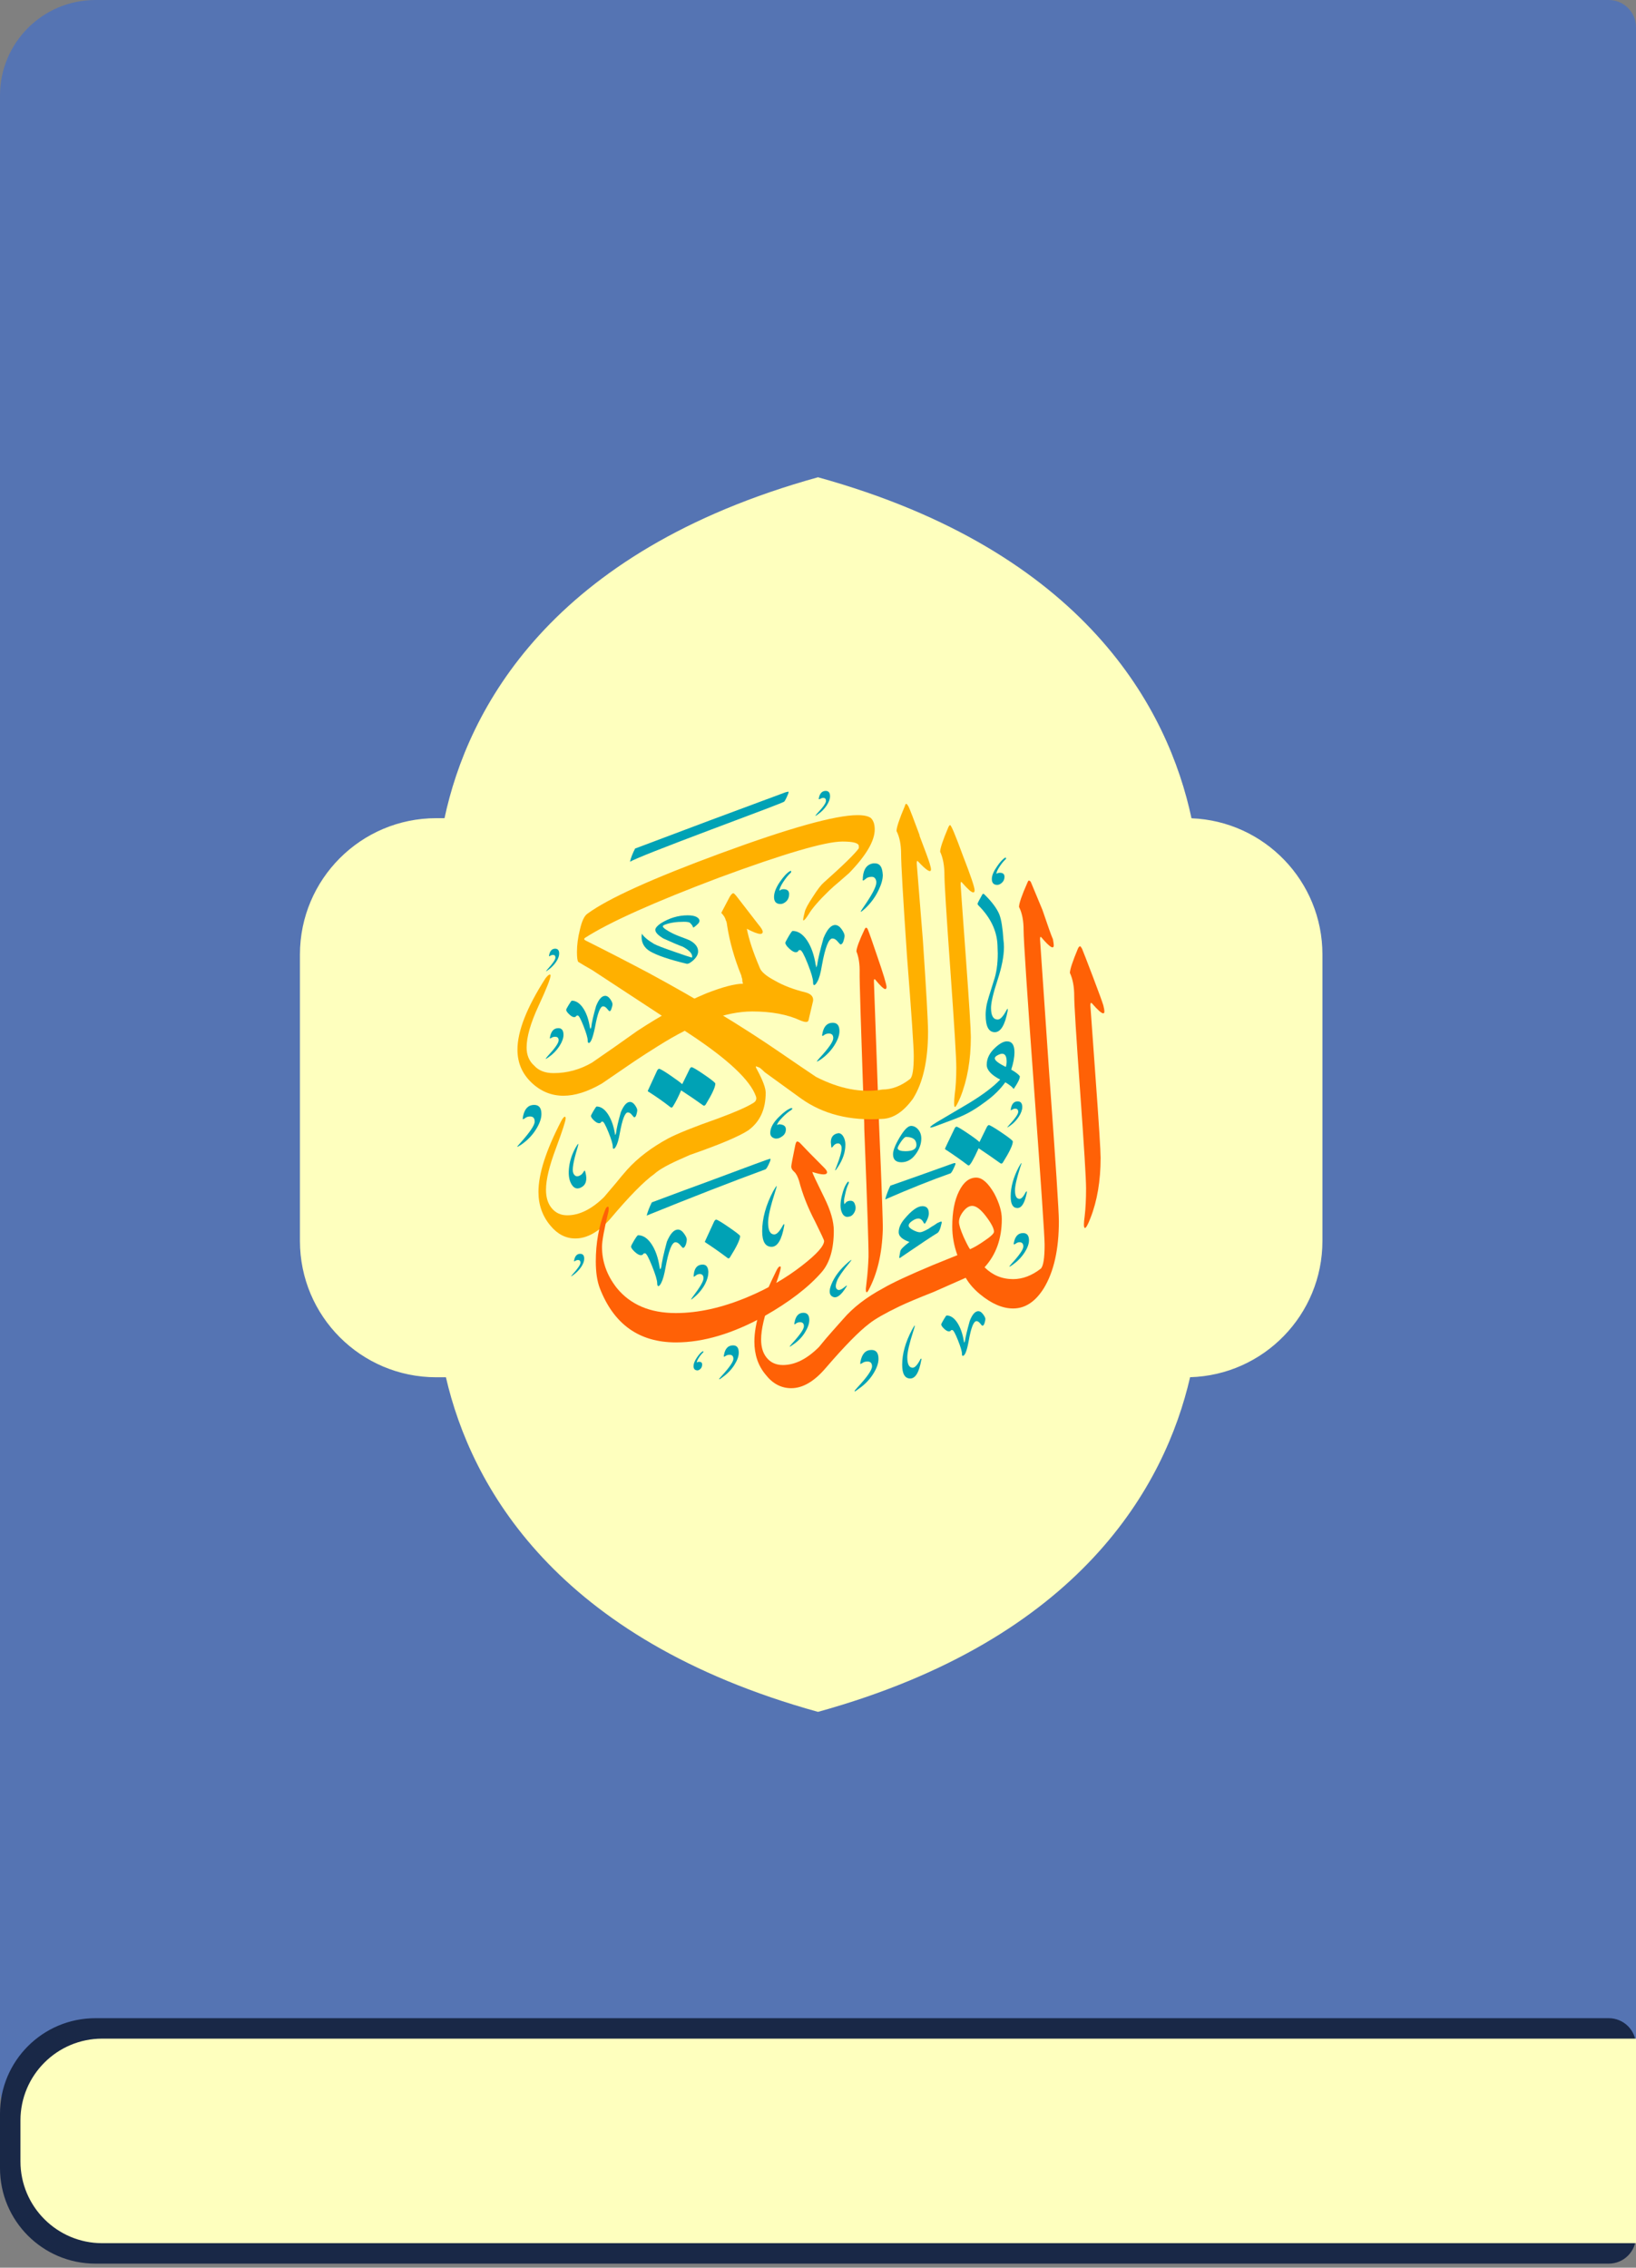 <svg width="254" height="352" viewBox="0 0 254 352" fill="none" xmlns="http://www.w3.org/2000/svg">
<rect x="0" y="0" width="254" height="352" fill="#808080" stroke="none"/>
<path d="M0 14.817C0 6.634 6.634 0 14.817 0H249.767C252.105 0 254 1.895 254 4.233V334.433C254 336.771 252.105 338.667 249.767 338.667H14.817C6.634 338.667 0 332.033 0 323.85V14.817Z" fill="#5574B3"/>
<path fill-rule="evenodd" clip-rule="evenodd" d="M69.014 127C72.597 110.215 85.365 85.61 127 74.083C168.648 85.614 181.411 110.231 184.989 127.016C196.29 127.457 205.317 136.758 205.317 148.167V192.617C205.317 204.099 196.173 213.446 184.77 213.774C180.904 230.524 167.839 254.414 127 265.72C86.168 254.416 73.1 230.533 69.232 213.783H67.733C56.043 213.783 46.567 204.307 46.567 192.617V148.167C46.567 136.477 56.043 127 67.733 127H69.014Z" fill="#FEFFBE"/>
<g clip-path="url(#clip0_10_104)">
<path fill-rule="evenodd" clip-rule="evenodd" d="M136.475 174.431C136.893 184.324 137.089 189.799 137.06 190.858C136.948 194.62 136.196 197.783 134.803 200.346C134.691 200.513 134.607 200.597 134.552 200.597C134.469 200.597 134.427 200.417 134.427 200.054C134.455 199.774 134.497 199.398 134.552 198.925C134.691 197.81 134.79 196.529 134.845 195.08C134.873 193.77 134.664 187.43 134.218 176.061C134.19 175.504 134.176 174.946 134.176 174.389C133.675 159.814 133.437 152.013 133.466 150.981C133.494 149.672 133.327 148.57 132.964 147.679C132.992 147.122 133.41 145.994 134.218 144.293C134.302 144.098 134.385 144.001 134.469 144.001C134.581 144.001 134.678 144.113 134.761 144.335C134.957 144.808 135.417 146.119 136.141 148.264C137.144 151.162 137.645 152.82 137.645 153.238C137.617 153.434 137.548 153.531 137.436 153.531C137.186 153.503 136.671 153.016 135.89 152.068C135.835 152.013 135.793 151.984 135.764 151.984C135.709 151.984 135.681 152.096 135.681 152.319C135.681 152.458 135.945 159.829 136.475 174.431Z" fill="#FF6106"/>
<path fill-rule="evenodd" clip-rule="evenodd" d="M84.769 150.772C84.769 150.744 84.853 150.633 85.02 150.438C85.828 149.547 86.232 148.946 86.232 148.64C86.232 148.361 86.107 148.222 85.856 148.222C85.717 148.222 85.592 148.258 85.48 148.328C85.368 148.396 85.299 148.431 85.271 148.431H85.229L85.271 148.181C85.41 147.567 85.717 147.261 86.191 147.261C86.609 147.261 86.817 147.512 86.817 148.013C86.817 148.403 86.657 148.836 86.338 149.309C86.017 149.782 85.605 150.2 85.104 150.563C84.908 150.702 84.798 150.772 84.769 150.772Z" fill="#00A2B5"/>
<path fill-rule="evenodd" clip-rule="evenodd" d="M88.657 198.131C88.657 198.102 88.74 197.992 88.907 197.797C89.715 196.905 90.12 196.305 90.12 195.999C90.12 195.72 89.994 195.581 89.743 195.581C89.605 195.581 89.479 195.616 89.367 195.686C89.255 195.755 89.187 195.79 89.158 195.79H89.117L89.158 195.539C89.297 194.926 89.605 194.62 90.078 194.62C90.496 194.62 90.705 194.871 90.705 195.372C90.705 195.762 90.544 196.195 90.225 196.668C89.904 197.141 89.493 197.559 88.991 197.922C88.795 198.061 88.685 198.131 88.657 198.131Z" fill="#00A2B5"/>
<path fill-rule="evenodd" clip-rule="evenodd" d="M156.372 175.016C156.372 174.987 156.469 174.862 156.664 174.64C157.612 173.608 158.085 172.926 158.085 172.592C158.085 172.257 157.932 172.09 157.626 172.09C157.458 172.09 157.291 172.145 157.124 172.257L156.957 172.341L156.915 172.299L156.957 172.048C157.096 171.324 157.445 170.961 158.002 170.961C158.475 170.961 158.712 171.254 158.712 171.839C158.712 172.286 158.532 172.787 158.169 173.344C157.806 173.901 157.346 174.376 156.79 174.765C156.539 174.932 156.4 175.016 156.372 175.016Z" fill="#00A2B5"/>
<path fill-rule="evenodd" clip-rule="evenodd" d="M133.633 141.535C133.633 141.451 133.772 141.214 134.051 140.824C135.388 138.901 136.057 137.619 136.057 136.978V136.853C135.973 136.351 135.736 136.101 135.347 136.101C134.929 136.101 134.607 136.213 134.385 136.435L134.051 136.686C134.051 136.657 134.009 136.644 133.925 136.644C133.954 136.56 133.967 136.393 133.967 136.142C134.079 134.86 134.623 134.149 135.597 134.011H135.848C136.517 134.011 136.906 134.47 137.018 135.39L137.06 135.808C137.06 136.477 136.851 137.243 136.433 138.107C135.932 139.194 135.221 140.169 134.302 141.033C133.939 141.367 133.716 141.535 133.633 141.535Z" fill="#00A2B5"/>
<path fill-rule="evenodd" clip-rule="evenodd" d="M95.261 178.318C95.177 178.318 95.135 178.206 95.135 177.984C95.135 177.594 94.913 176.848 94.467 175.748C94.02 174.646 93.714 174.096 93.547 174.096C93.408 174.096 93.325 174.138 93.296 174.222C93.268 174.305 93.171 174.347 93.004 174.347C92.781 174.347 92.516 174.202 92.21 173.909C91.903 173.616 91.75 173.386 91.75 173.219C91.75 173.135 91.882 172.871 92.148 172.424C92.412 171.978 92.572 171.756 92.627 171.756C93.268 171.756 93.846 172.138 94.363 172.906C94.878 173.672 95.248 174.681 95.47 175.935V176.144H95.512C95.54 176.144 95.553 176.131 95.553 176.103C95.553 176.074 95.582 176.019 95.637 175.935C95.721 175.183 95.972 174.083 96.389 172.633C96.836 171.575 97.309 171.045 97.811 171.045C98.09 171.045 98.347 171.212 98.585 171.547C98.82 171.881 98.939 172.145 98.939 172.341C98.939 172.479 98.897 172.697 98.814 172.989C98.73 173.282 98.618 173.428 98.479 173.428C98.424 173.428 98.299 173.302 98.103 173.051C97.908 172.801 97.699 172.675 97.476 172.675C97.03 172.675 96.612 173.762 96.222 175.935C96.055 176.883 95.859 177.552 95.637 177.942C95.498 178.193 95.373 178.318 95.261 178.318Z" fill="#00A2B5"/>
<path fill-rule="evenodd" clip-rule="evenodd" d="M91.415 161.891C91.303 161.891 91.248 161.765 91.248 161.515C91.248 161.125 91.032 160.379 90.601 159.279C90.168 158.177 89.869 157.627 89.702 157.627C89.563 157.627 89.473 157.669 89.431 157.753C89.389 157.836 89.284 157.878 89.116 157.878C88.921 157.878 88.67 157.733 88.364 157.44C88.058 157.147 87.904 156.917 87.904 156.75C87.904 156.666 88.036 156.408 88.302 155.977C88.566 155.544 88.727 155.328 88.782 155.328C89.422 155.328 90.001 155.705 90.518 156.457C91.032 157.209 91.387 158.213 91.583 159.466L91.624 159.55V159.675H91.666C91.695 159.675 91.715 159.655 91.73 159.614C91.743 159.572 91.763 159.522 91.792 159.466C91.875 158.714 92.126 157.614 92.544 156.164C92.962 155.106 93.435 154.576 93.965 154.576C94.244 154.576 94.502 154.743 94.739 155.078C94.975 155.412 95.094 155.676 95.094 155.872C95.094 156.039 95.052 156.235 94.968 156.457C94.885 156.791 94.773 156.959 94.634 156.959C94.579 156.959 94.453 156.833 94.258 156.582C94.062 156.332 93.853 156.206 93.631 156.206C93.184 156.206 92.766 157.293 92.377 159.466C92.042 161.083 91.721 161.891 91.415 161.891Z" fill="#00A2B5"/>
<path fill-rule="evenodd" clip-rule="evenodd" d="M126.694 167.158C130.344 169.025 133.771 169.679 136.977 169.122C138.453 169.122 139.889 168.579 141.282 167.492C141.672 167.186 141.867 165.987 141.867 163.897C141.867 162.56 141.519 157.418 140.822 148.473C140.209 139.445 139.903 134.149 139.903 132.59C139.903 131.113 139.665 129.914 139.192 128.995C139.192 128.438 139.623 127.142 140.488 125.107C140.543 124.885 140.613 124.773 140.697 124.773C140.78 124.773 140.906 124.927 141.073 125.233C141.295 125.706 141.839 127.114 142.703 129.455C142.758 129.593 142.787 129.705 142.787 129.789C143.651 132.046 144.166 133.454 144.333 134.011C144.472 134.484 144.542 134.792 144.542 134.93C144.542 135.544 143.887 135.153 142.578 133.76C142.411 133.538 142.327 133.621 142.327 134.011C142.327 134.094 142.648 138.094 143.288 146.007C143.818 153.894 144.083 158.602 144.083 160.135C144.083 164.594 143.302 168.064 141.742 170.543C140.265 172.578 138.677 173.623 136.977 173.678C131.989 174.013 127.781 172.954 124.353 170.502L118.752 166.447C118.53 166.225 118.264 165.987 117.958 165.736C117.624 165.598 117.428 165.527 117.373 165.527C117.289 165.527 117.359 165.723 117.582 166.113C118.446 167.729 118.878 168.9 118.878 169.624C118.878 172.187 117.986 174.125 116.202 175.434C114.781 176.382 111.743 177.663 107.09 179.279L106.254 179.656C103.913 180.659 102.367 181.508 101.614 182.205C99.971 183.376 97.672 185.717 94.718 189.228C92.933 191.234 91.136 192.237 89.325 192.237C87.849 192.237 86.567 191.582 85.48 190.273C84.226 188.796 83.599 187.041 83.599 185.006C83.599 182.219 84.769 178.569 87.11 174.054C87.361 173.581 87.556 173.344 87.695 173.344C87.779 173.344 87.821 173.428 87.821 173.595C87.821 173.984 87.319 175.531 86.316 178.234C85.284 180.965 84.769 183.112 84.769 184.672C84.769 185.842 85.049 186.775 85.605 187.472C86.219 188.253 87.04 188.642 88.071 188.642C89.939 188.642 91.833 187.71 93.756 185.842L95.637 183.627C96.194 182.929 96.779 182.234 97.393 181.537C99.036 179.726 101.141 178.122 103.704 176.73C105.181 175.949 107.787 174.904 111.521 173.595C114.084 172.647 115.868 171.868 116.871 171.254C117.344 171.003 117.512 170.655 117.373 170.209C116.508 167.701 113.081 164.469 107.09 160.512L91.917 150.563C91.22 150.174 90.509 149.756 89.785 149.309C89.646 149.142 89.576 148.627 89.576 147.763C89.576 146.676 89.73 145.519 90.036 144.293C90.342 142.956 90.733 142.133 91.206 141.827C94.383 139.486 101.267 136.365 111.855 132.464C122.611 128.507 129.704 126.529 133.131 126.529C134.134 126.529 134.832 126.682 135.221 126.988C135.611 127.378 135.806 127.963 135.806 128.744C135.806 130.528 134.482 132.785 131.835 135.515L130.205 136.937C129.732 137.326 129.257 137.744 128.784 138.191C127.167 139.751 126.08 141.005 125.524 141.953C125.134 142.566 124.868 142.872 124.729 142.872C124.646 142.872 124.716 142.441 124.938 141.576C125.022 141.13 125.453 140.322 126.234 139.152C126.931 138.065 127.475 137.355 127.864 137.02C130.902 134.317 132.726 132.534 133.34 131.67V131.336C133.34 130.862 132.491 130.625 130.79 130.625C128.144 130.625 121.762 132.493 111.646 136.226C101.531 140.043 94.606 143.151 90.872 145.547C90.621 145.715 90.65 145.868 90.956 146.007C94.244 147.651 97.518 149.338 100.778 151.065C108.498 155.245 115.311 159.37 121.218 163.437C123.002 164.663 124.826 165.904 126.694 167.158Z" fill="#FFB000"/>
<path fill-rule="evenodd" clip-rule="evenodd" d="M115.241 151.984C115.186 151.846 115.129 151.637 115.074 151.357L115.032 151.274C114 148.711 113.29 146.188 112.9 143.708C112.845 143.235 112.775 142.956 112.691 142.872C112.608 142.483 112.37 142.091 111.981 141.702L113.277 139.236C113.499 138.846 113.695 138.65 113.862 138.65C113.945 138.65 114.141 138.846 114.447 139.236L117.707 143.457C118.18 144.014 118.418 144.405 118.418 144.628C118.418 144.85 118.292 144.962 118.042 144.962C117.652 144.962 116.955 144.698 115.952 144.168C116.258 145.785 116.926 147.804 117.958 150.229C118.18 150.842 118.948 151.496 120.257 152.193C121.595 152.974 123.238 153.601 125.189 154.074C125.97 154.325 126.318 154.757 126.234 155.37L125.524 158.38C125.44 158.714 125.009 158.714 124.228 158.38C122.222 157.46 119.742 157 116.788 157C112.72 157 107.856 158.784 102.2 162.351C100.946 163.131 99.734 163.911 98.563 164.691L93.422 168.203C91.248 169.457 89.27 170.084 87.486 170.084C85.619 170.084 83.975 169.415 82.554 168.077C81.078 166.684 80.339 164.971 80.339 162.936C80.339 160.065 81.788 156.373 84.686 151.859C84.992 151.469 85.216 151.274 85.355 151.274C85.438 151.274 85.48 151.316 85.48 151.399C85.48 151.872 84.853 153.461 83.599 156.164C82.373 158.811 81.76 160.958 81.76 162.601C81.76 163.772 82.149 164.705 82.93 165.402C83.627 166.183 84.631 166.572 85.94 166.572C88.058 166.572 90.049 166.029 91.917 164.942C94.313 163.299 96.64 161.669 98.898 160.052C102.715 157.544 106.296 155.593 109.64 154.2C112.203 153.197 114.113 152.695 115.366 152.695C115.283 152.528 115.241 152.29 115.241 151.984Z" fill="#FFB000"/>
<path fill-rule="evenodd" clip-rule="evenodd" d="M126.819 164.775C126.819 164.72 126.958 164.538 127.237 164.232C128.659 162.698 129.369 161.669 129.369 161.138C129.369 160.665 129.147 160.428 128.7 160.428C128.45 160.428 128.234 160.483 128.053 160.595C127.871 160.707 127.767 160.776 127.739 160.804L127.614 160.72C127.642 160.692 127.669 160.567 127.697 160.344C127.92 159.286 128.45 158.756 129.286 158.756C129.983 158.756 130.331 159.187 130.331 160.052C130.331 160.692 130.066 161.431 129.536 162.267C129.006 163.103 128.311 163.827 127.446 164.441C127.112 164.663 126.903 164.775 126.819 164.775Z" fill="#00A2B5"/>
<path fill-rule="evenodd" clip-rule="evenodd" d="M80.297 178.025C80.297 177.97 80.451 177.775 80.757 177.44C82.261 175.768 83.014 174.653 83.014 174.096C83.014 173.566 82.776 173.302 82.303 173.302C82.024 173.302 81.788 173.372 81.593 173.511C81.397 173.65 81.287 173.72 81.258 173.72C81.23 173.692 81.188 173.678 81.133 173.678C81.161 173.623 81.188 173.469 81.216 173.219C81.467 172.077 82.039 171.505 82.93 171.505C83.683 171.505 84.059 171.978 84.059 172.926C84.059 173.623 83.773 174.424 83.203 175.33C82.631 176.235 81.885 177.009 80.966 177.649C80.576 177.9 80.352 178.025 80.297 178.025Z" fill="#00A2B5"/>
<path fill-rule="evenodd" clip-rule="evenodd" d="M97.811 133.76C97.95 133.146 98.215 132.464 98.605 131.712C106.184 128.841 113.974 125.93 121.971 122.976L122.347 122.892H122.41C122.424 122.892 122.431 122.92 122.431 122.976C122.431 123.031 122.402 123.129 122.347 123.268C122.068 123.937 121.867 124.327 121.742 124.439C121.616 124.551 117.861 125.985 110.476 128.744C102.924 131.586 98.702 133.258 97.811 133.76Z" fill="#00A2B5"/>
<path fill-rule="evenodd" clip-rule="evenodd" d="M126.401 152.904C126.289 152.904 126.234 152.75 126.234 152.444C126.234 151.943 125.955 150.988 125.398 149.582C124.842 148.174 124.45 147.47 124.228 147.47C124.061 147.47 123.957 147.525 123.915 147.637C123.873 147.749 123.74 147.804 123.517 147.804C123.267 147.804 122.939 147.617 122.536 147.241C122.131 146.865 121.929 146.564 121.929 146.342C121.929 146.258 122.096 145.93 122.431 145.36C122.765 144.788 122.974 144.502 123.058 144.502C123.893 144.502 124.639 144.991 125.295 145.965C125.948 146.94 126.401 148.222 126.652 149.811L126.694 149.894V150.103H126.736C126.764 150.103 126.778 150.09 126.778 150.062C126.778 150.033 126.806 149.95 126.861 149.811C127 148.863 127.334 147.457 127.864 145.589C128.421 144.252 129.021 143.583 129.662 143.583C130.025 143.583 130.359 143.798 130.665 144.231C130.971 144.663 131.125 145.004 131.125 145.255C131.125 145.45 131.07 145.721 130.958 146.071C130.846 146.418 130.693 146.592 130.498 146.592C130.443 146.592 130.289 146.438 130.038 146.133C129.787 145.827 129.523 145.673 129.244 145.673C128.659 145.673 128.115 147.052 127.614 149.811C127.418 151.036 127.182 151.887 126.903 152.361C126.707 152.723 126.54 152.904 126.401 152.904Z" fill="#00A2B5"/>
<path fill-rule="evenodd" clip-rule="evenodd" d="M107.299 201.726V201.684C107.299 201.655 107.411 201.488 107.634 201.182C108.692 199.79 109.222 198.87 109.222 198.423C109.222 197.977 109.026 197.755 108.637 197.755C108.414 197.755 108.205 197.838 108.01 198.006L107.759 198.173L107.675 198.131C107.704 198.076 107.717 197.964 107.717 197.797C107.829 196.793 108.289 196.292 109.097 196.292C109.627 196.292 109.919 196.64 109.974 197.337V197.546C109.974 198.047 109.807 198.632 109.473 199.301C109.055 200.082 108.498 200.764 107.801 201.349C107.55 201.572 107.383 201.697 107.299 201.726Z" fill="#00A2B5"/>
<path fill-rule="evenodd" clip-rule="evenodd" d="M120.55 176.73H120.382C119.852 176.618 119.588 176.325 119.588 175.852C119.588 175.071 120.048 174.235 120.968 173.344C121.665 172.647 122.277 172.202 122.807 172.006H122.89C122.946 172.006 122.987 172.02 123.016 172.048C123.016 172.132 122.961 172.215 122.849 172.299C122.431 172.55 121.971 172.933 121.469 173.449C120.968 173.964 120.688 174.36 120.633 174.64C120.772 174.556 120.912 174.514 121.051 174.514L121.302 174.556C121.775 174.64 122.013 174.891 122.013 175.308C122.013 175.81 121.775 176.2 121.302 176.479C121.051 176.646 120.8 176.73 120.55 176.73Z" fill="#00A2B5"/>
<path fill-rule="evenodd" clip-rule="evenodd" d="M121.176 140.322C120.508 140.322 120.173 139.96 120.173 139.236C120.173 138.567 120.466 137.801 121.051 136.937C121.636 136.072 122.166 135.502 122.639 135.223L122.765 135.181C122.793 135.181 122.813 135.194 122.828 135.223C122.842 135.251 122.848 135.278 122.848 135.307C122.848 135.362 122.807 135.432 122.723 135.516C122.36 135.85 121.984 136.316 121.594 136.917C121.205 137.515 121.009 137.968 121.009 138.274C121.176 138.107 121.385 138.023 121.636 138.023C122.221 138.023 122.514 138.274 122.514 138.776C122.514 139.249 122.369 139.625 122.076 139.904C121.783 140.184 121.482 140.322 121.176 140.322Z" fill="#00A2B5"/>
<path fill-rule="evenodd" clip-rule="evenodd" d="M89.756 177.55L89.774 177.588C89.797 177.638 89.751 177.862 89.63 178.258C88.993 180.353 88.787 181.638 89.015 182.117C89.231 182.57 89.553 182.694 89.98 182.49C90.206 182.382 90.377 182.24 90.492 182.061C90.608 181.882 90.686 181.769 90.724 181.719L90.817 181.721L90.887 181.965C91.214 183.167 90.974 183.962 90.169 184.345C89.516 184.656 88.996 184.409 88.612 183.605C88.313 182.976 88.23 182.152 88.36 181.132C88.491 180.112 88.822 179.121 89.351 178.16C89.571 177.777 89.706 177.574 89.756 177.55Z" fill="#00A2B5"/>
<path fill-rule="evenodd" clip-rule="evenodd" d="M126.61 126.654V126.612C126.61 126.584 126.694 126.473 126.861 126.278C127.781 125.303 128.241 124.648 128.241 124.313C128.241 124.007 128.102 123.853 127.823 123.853C127.655 123.853 127.488 123.909 127.321 124.021L127.112 124.062L127.154 123.77C127.321 123.101 127.669 122.767 128.199 122.767C128.645 122.767 128.868 123.046 128.868 123.603C128.868 124.021 128.694 124.494 128.346 125.024C127.996 125.554 127.543 126.014 126.987 126.403C126.764 126.57 126.639 126.654 126.61 126.654Z" fill="#00A2B5"/>
<path fill-rule="evenodd" clip-rule="evenodd" d="M131.585 188.893C131.167 188.893 130.861 188.629 130.665 188.099C130.553 187.82 130.498 187.485 130.498 187.096C130.498 186.649 130.568 186.148 130.707 185.591C130.929 184.643 131.222 183.948 131.585 183.501L131.668 183.418C131.752 183.418 131.794 183.459 131.794 183.543L131.752 183.71C131.529 184.157 131.347 184.727 131.208 185.424C131.096 185.87 131.041 186.218 131.041 186.469C131.041 186.665 131.07 186.817 131.125 186.929C131.32 186.566 131.626 186.385 132.044 186.385C132.379 186.385 132.601 186.553 132.713 186.887C132.797 187.083 132.839 187.276 132.839 187.472C132.839 187.694 132.783 187.919 132.671 188.141C132.504 188.475 132.282 188.698 132.003 188.81L131.585 188.893Z" fill="#00A2B5"/>
<path fill-rule="evenodd" clip-rule="evenodd" d="M129.704 181.662H129.662C129.662 181.607 129.732 181.411 129.871 181.077C130.401 179.711 130.665 178.764 130.665 178.234C130.665 178.096 130.652 177.984 130.623 177.9C130.511 177.621 130.344 177.482 130.122 177.482C129.816 177.482 129.565 177.621 129.369 177.9C129.257 178.039 129.189 178.109 129.16 178.109H129.077L128.993 177.315C128.993 176.618 129.272 176.173 129.829 175.977L130.163 175.894C130.553 175.894 130.861 176.173 131.083 176.73C131.195 177.009 131.25 177.328 131.25 177.691C131.25 178.833 130.861 179.99 130.08 181.16C129.884 181.466 129.759 181.634 129.704 181.662Z" fill="#00A2B5"/>
<path fill-rule="evenodd" clip-rule="evenodd" d="M108.261 212.719C107.871 212.69 107.675 212.468 107.675 212.05C107.675 211.687 107.843 211.256 108.177 210.754C108.511 210.253 108.817 209.918 109.097 209.751H109.138L109.222 209.793L109.18 209.918C108.958 210.114 108.734 210.385 108.511 210.734C108.289 211.082 108.177 211.34 108.177 211.507C108.261 211.423 108.386 211.381 108.553 211.381C108.859 211.381 109.013 211.52 109.013 211.799C109.013 212.079 108.929 212.301 108.762 212.468C108.595 212.635 108.428 212.719 108.261 212.719Z" fill="#00A2B5"/>
<path fill-rule="evenodd" clip-rule="evenodd" d="M122.598 209.041C122.598 208.985 122.723 208.818 122.974 208.539C124.199 207.201 124.813 206.31 124.813 205.864C124.813 205.446 124.617 205.237 124.228 205.237C124.005 205.237 123.817 205.285 123.664 205.384C123.511 205.481 123.42 205.543 123.392 205.571L123.308 205.529L123.35 205.32C123.517 204.289 123.977 203.774 124.729 203.774C125.343 203.774 125.649 204.15 125.649 204.902C125.649 205.459 125.42 206.108 124.96 206.847C124.5 207.584 123.893 208.205 123.141 208.706C122.835 208.929 122.653 209.041 122.598 209.041Z" fill="#00A2B5"/>
<path fill-rule="evenodd" clip-rule="evenodd" d="M100.402 188.684C100.569 188.044 100.834 187.36 101.196 186.636C104.234 185.494 107.354 184.337 110.559 183.167C116.44 180.965 119.434 179.865 119.546 179.865C119.602 179.865 119.63 179.906 119.63 179.99L119.546 180.283C119.267 180.951 119.045 181.356 118.878 181.495C113.639 183.418 107.48 185.813 100.402 188.684Z" fill="#00A2B5"/>
<path fill-rule="evenodd" clip-rule="evenodd" d="M106.714 149.602H106.63C103.955 148.962 102.061 148.319 100.946 147.679C100.054 147.149 99.608 146.397 99.608 145.422L99.65 144.92C99.929 145.394 100.556 145.924 101.531 146.509C101.92 146.731 102.965 147.136 104.666 147.721C106.171 148.251 107.09 148.557 107.425 148.64L107.466 148.473C107.466 148 106.993 147.499 106.045 146.969C105.293 146.689 104.276 146.258 102.994 145.673C102.158 145.171 101.74 144.725 101.74 144.335C101.74 144.056 102.019 143.722 102.576 143.332C103.913 142.496 105.306 142.078 106.756 142.078C107.369 142.078 107.829 142.162 108.135 142.329C108.441 142.496 108.595 142.692 108.595 142.914C108.595 143.081 108.525 143.235 108.386 143.374C107.996 143.763 107.746 143.959 107.634 143.959H107.592C107.592 143.792 107.438 143.554 107.132 143.248C106.993 143.136 106.672 143.081 106.171 143.081C104.972 143.081 103.984 143.235 103.203 143.541C103.007 143.625 102.91 143.708 102.91 143.792C102.91 143.959 103.231 144.223 103.872 144.586C104.345 144.865 104.958 145.143 105.711 145.422C106.463 145.701 106.923 145.882 107.09 145.965C107.955 146.438 108.386 147.01 108.386 147.679C108.386 148.152 108.122 148.627 107.592 149.1C107.202 149.435 106.91 149.602 106.714 149.602Z" fill="#00A2B5"/>
<path fill-rule="evenodd" clip-rule="evenodd" d="M84.769 164.357H84.728C84.728 164.302 84.84 164.148 85.062 163.897C86.177 162.698 86.734 161.891 86.734 161.473C86.734 161.11 86.553 160.929 86.191 160.929C85.995 160.929 85.828 160.971 85.689 161.055C85.55 161.138 85.466 161.18 85.438 161.18H85.355L85.396 160.971C85.564 160.052 85.995 159.592 86.692 159.592C87.222 159.592 87.486 159.94 87.486 160.637C87.486 161.138 87.277 161.717 86.859 162.372C86.441 163.026 85.898 163.591 85.229 164.064C84.95 164.26 84.798 164.357 84.769 164.357Z" fill="#00A2B5"/>
<path fill-rule="evenodd" clip-rule="evenodd" d="M102.2 199.636C102.088 199.607 102.032 199.455 102.032 199.176C102.032 198.729 101.768 197.845 101.238 196.522C100.708 195.198 100.347 194.536 100.151 194.536C99.984 194.536 99.881 194.585 99.839 194.683C99.797 194.78 99.678 194.829 99.483 194.829C99.232 194.829 98.919 194.655 98.543 194.307C98.167 193.958 97.978 193.687 97.978 193.491C97.978 193.379 98.138 193.06 98.459 192.53C98.779 192 98.981 191.736 99.065 191.736C99.846 191.736 100.541 192.195 101.155 193.115C101.768 194.035 102.186 195.233 102.409 196.71C102.437 196.877 102.457 196.967 102.472 196.982C102.486 196.996 102.506 197.002 102.534 197.002L102.659 196.71C102.771 195.819 103.064 194.494 103.537 192.739C104.067 191.485 104.637 190.858 105.251 190.858C105.585 190.858 105.9 191.06 106.192 191.465C106.485 191.868 106.63 192.182 106.63 192.404C106.63 192.6 106.589 192.836 106.505 193.115C106.366 193.505 106.212 193.7 106.045 193.7C105.99 193.7 105.843 193.555 105.607 193.262C105.37 192.97 105.126 192.822 104.875 192.822C104.318 192.822 103.801 194.132 103.328 196.752C103.133 197.867 102.91 198.661 102.659 199.134C102.492 199.469 102.338 199.636 102.2 199.636Z" fill="#00A2B5"/>
<path fill-rule="evenodd" clip-rule="evenodd" d="M119.797 193.533C118.822 193.533 118.334 192.725 118.334 191.109C118.334 189.131 118.906 187.054 120.048 184.881C120.354 184.35 120.536 184.086 120.591 184.086C120.591 184.198 120.508 184.504 120.341 185.006C119.617 187.263 119.254 188.851 119.254 189.771C119.254 190.997 119.575 191.61 120.215 191.61C120.605 191.61 121.051 191.137 121.553 190.189L121.72 189.98C121.748 189.98 121.762 190.064 121.762 190.231C121.372 192.433 120.717 193.533 119.797 193.533Z" fill="#00A2B5"/>
<path fill-rule="evenodd" clip-rule="evenodd" d="M111.688 214.098L111.646 214.056C111.646 214.028 111.772 213.876 112.022 213.597C113.248 212.259 113.862 211.368 113.862 210.922C113.862 210.504 113.666 210.295 113.276 210.295C113.054 210.295 112.865 210.343 112.713 210.442C112.559 210.539 112.469 210.587 112.44 210.587L112.357 210.545L112.399 210.336C112.566 209.333 113.039 208.832 113.82 208.832C114.405 208.832 114.698 209.208 114.698 209.96C114.698 210.517 114.469 211.159 114.009 211.883C113.549 212.607 112.942 213.234 112.19 213.764C111.91 213.986 111.743 214.098 111.688 214.098Z" fill="#00A2B5"/>
<path fill-rule="evenodd" clip-rule="evenodd" d="M132.713 215.979L132.671 215.937C132.671 215.882 132.825 215.687 133.131 215.352C134.636 213.735 135.388 212.649 135.388 212.092C135.388 211.59 135.151 211.34 134.678 211.34C134.398 211.34 134.169 211.395 133.989 211.507C133.807 211.619 133.688 211.687 133.633 211.716L133.549 211.674L133.591 211.381C133.813 210.156 134.385 209.542 135.305 209.542C136.029 209.542 136.391 210.002 136.391 210.922C136.391 211.619 136.112 212.406 135.555 213.284C134.999 214.162 134.26 214.921 133.34 215.561C132.977 215.84 132.768 215.979 132.713 215.979Z" fill="#00A2B5"/>
<path fill-rule="evenodd" clip-rule="evenodd" d="M141.324 213.973C140.488 213.973 140.07 213.262 140.07 211.841C140.07 210.141 140.571 208.343 141.575 206.449C141.825 205.976 141.979 205.738 142.034 205.738C142.034 205.85 141.964 206.115 141.825 206.533C141.185 208.511 140.864 209.89 140.864 210.671C140.864 211.758 141.143 212.301 141.7 212.301C142.034 212.301 142.424 211.883 142.87 211.047C142.899 210.963 142.941 210.908 142.996 210.88L143.079 210.963L143.038 211.089C142.703 213.011 142.131 213.973 141.324 213.973Z" fill="#00A2B5"/>
<path fill-rule="evenodd" clip-rule="evenodd" d="M129.357 201.318C128.751 201.08 128.65 200.447 129.054 199.418C129.536 198.187 130.409 197.027 131.673 195.94C131.989 195.669 132.168 195.541 132.208 195.556C132.176 195.637 132.05 195.809 131.831 196.072C130.806 197.323 130.182 198.23 129.961 198.796C129.653 199.583 129.701 200.056 130.104 200.214C130.346 200.309 130.747 200.116 131.307 199.638C131.351 199.585 131.397 199.557 131.445 199.552L131.482 199.636L131.416 199.715C130.629 201.013 129.942 201.547 129.357 201.318Z" fill="#00A2B5"/>
<path fill-rule="evenodd" clip-rule="evenodd" d="M149.475 210.462C149.391 210.462 149.349 210.35 149.349 210.127C149.349 209.765 149.14 209.062 148.722 208.017C148.304 206.972 148.012 206.449 147.845 206.449C147.706 206.449 147.622 206.484 147.594 206.554C147.565 206.623 147.468 206.658 147.301 206.658C147.106 206.658 146.863 206.519 146.571 206.24C146.278 205.961 146.131 205.738 146.131 205.571C146.131 205.516 146.256 205.272 146.507 204.841C146.758 204.408 146.912 204.192 146.967 204.192C147.58 204.192 148.13 204.561 148.619 205.3C149.105 206.038 149.446 206.992 149.642 208.163C149.67 208.275 149.684 208.343 149.684 208.372H149.726C149.754 208.343 149.781 208.275 149.809 208.163C149.921 207.466 150.172 206.421 150.562 205.028C150.951 204.025 151.397 203.523 151.899 203.523C152.15 203.523 152.394 203.684 152.631 204.005C152.867 204.324 152.986 204.568 152.986 204.735C152.986 204.874 152.944 205.083 152.86 205.362C152.777 205.641 152.665 205.78 152.526 205.78C152.471 205.78 152.352 205.661 152.172 205.426C151.989 205.188 151.802 205.07 151.606 205.07C151.16 205.07 150.757 206.101 150.394 208.163C150.115 209.696 149.809 210.462 149.475 210.462Z" fill="#00A2B5"/>
<path fill-rule="evenodd" clip-rule="evenodd" d="M156.706 196.626C156.706 196.571 156.818 196.417 157.04 196.166C158.266 194.829 158.88 193.938 158.88 193.491C158.88 193.045 158.684 192.822 158.294 192.822C158.099 192.822 157.925 192.878 157.773 192.99C157.619 193.102 157.514 193.157 157.458 193.157L157.375 193.115L157.417 192.864C157.612 191.889 158.085 191.401 158.838 191.401C159.451 191.401 159.757 191.777 159.757 192.53C159.757 193.087 159.52 193.729 159.047 194.453C158.574 195.177 157.96 195.804 157.208 196.334C156.928 196.529 156.761 196.626 156.706 196.626Z" fill="#00A2B5"/>
<path fill-rule="evenodd" clip-rule="evenodd" d="M154.825 137.355C154.268 137.355 153.989 137.049 153.989 136.435C153.989 135.905 154.253 135.265 154.783 134.512C155.23 133.843 155.648 133.384 156.037 133.133H156.121C156.176 133.133 156.204 133.161 156.204 133.217C156.204 133.272 156.176 133.329 156.121 133.384C155.815 133.663 155.5 134.046 155.181 134.534C154.86 135.021 154.7 135.39 154.7 135.641C154.838 135.529 155.021 135.474 155.243 135.474C155.716 135.474 155.954 135.683 155.954 136.101C155.954 136.463 155.828 136.763 155.577 137C155.327 137.236 155.076 137.355 154.825 137.355Z" fill="#00A2B5"/>
<path fill-rule="evenodd" clip-rule="evenodd" d="M157.96 187.514C157.263 187.514 156.915 186.915 156.915 185.716C156.915 184.267 157.333 182.749 158.169 181.16L158.545 180.533L158.587 180.575C158.587 180.659 158.517 180.881 158.378 181.244C157.848 182.916 157.584 184.086 157.584 184.755C157.584 185.646 157.821 186.093 158.294 186.093C158.574 186.093 158.893 185.745 159.256 185.048L159.423 184.881V185.089C159.117 186.706 158.629 187.514 157.96 187.514Z" fill="#00A2B5"/>
<path fill-rule="evenodd" clip-rule="evenodd" d="M154.449 160.219C153.501 160.219 153.028 159.328 153.028 157.544C153.028 157.042 153.083 156.499 153.195 155.914C153.278 155.496 153.641 154.283 154.282 152.277C154.7 151.078 154.909 149.657 154.909 148.014L154.867 146.718C154.783 144.489 153.793 142.426 151.899 140.531C151.815 140.448 151.774 140.364 151.774 140.281C151.774 140.197 152.024 139.709 152.526 138.818C152.581 138.762 152.623 138.734 152.651 138.734C152.707 138.734 152.763 138.762 152.819 138.818C153.989 139.96 154.77 141.005 155.159 141.953C155.465 142.76 155.674 144.056 155.786 145.84C155.842 146.258 155.87 146.648 155.87 147.01C155.87 148.403 155.536 150.117 154.867 152.152C154.198 154.186 153.864 155.621 153.864 156.457C153.864 157.656 154.211 158.254 154.909 158.254C155.298 158.254 155.745 157.781 156.246 156.833C156.33 156.666 156.4 156.582 156.455 156.582V156.875C156.037 159.104 155.368 160.219 154.449 160.219Z" fill="#00A2B5"/>
<path fill-rule="evenodd" clip-rule="evenodd" d="M139.944 180.408C139.08 180.408 138.649 179.99 138.649 179.154C138.649 178.569 138.996 177.691 139.694 176.521C140.391 175.35 140.976 174.765 141.449 174.765C141.867 174.765 142.237 174.954 142.558 175.33C142.877 175.706 143.038 176.173 143.038 176.73C143.038 177.566 142.738 178.388 142.14 179.196C141.54 180.003 140.809 180.408 139.944 180.408ZM140.571 178.694C141.713 178.694 142.285 178.36 142.285 177.691C142.257 176.883 141.713 176.479 140.655 176.479C140.488 176.479 140.23 176.73 139.883 177.231C139.533 177.733 139.359 178.081 139.359 178.276C139.471 178.555 139.874 178.694 140.571 178.694Z" fill="#00A2B5"/>
<path fill-rule="evenodd" clip-rule="evenodd" d="M137.437 186.176C137.604 185.507 137.868 184.797 138.231 184.045C141.185 183.013 144.404 181.871 147.886 180.617C148.054 180.562 148.179 180.533 148.263 180.533C148.318 180.533 148.346 180.562 148.346 180.617C148.346 180.701 148.318 180.798 148.263 180.91C147.983 181.578 147.761 181.983 147.594 182.122C144.668 183.153 141.282 184.504 137.437 186.176Z" fill="#00A2B5"/>
<path fill-rule="evenodd" clip-rule="evenodd" d="M139.694 195.289C139.665 195.289 139.638 195.247 139.61 195.163C139.665 194.829 139.722 194.516 139.777 194.224C139.832 193.931 140.307 193.449 141.198 192.781C140.083 192.391 139.526 191.889 139.526 191.276C139.526 190.607 139.819 189.925 140.404 189.228C141.519 187.89 142.452 187.221 143.205 187.221C143.874 187.221 144.208 187.597 144.208 188.35C144.208 188.768 144.027 189.269 143.665 189.855C143.636 189.91 143.594 189.938 143.539 189.938C143.511 189.938 143.469 189.896 143.414 189.813C143.191 189.366 142.912 189.144 142.578 189.144C142.299 189.144 141.979 189.269 141.616 189.52C141.254 189.771 141.073 190.008 141.073 190.231C141.073 190.453 141.295 190.684 141.742 190.921C142.188 191.157 142.549 191.276 142.829 191.276C143.079 191.276 143.526 191.095 144.166 190.732C144.472 190.51 144.78 190.314 145.086 190.147L145.504 189.855C145.867 189.687 146.076 189.604 146.131 189.604C146.186 189.632 146.214 189.687 146.214 189.771L146.131 190.105C145.992 190.746 145.81 191.164 145.587 191.359C144.751 191.861 142.926 193.073 140.112 194.996L139.694 195.289Z" fill="#00A2B5"/>
<path fill-rule="evenodd" clip-rule="evenodd" d="M144.501 175.016C144.445 175.016 144.417 175.002 144.417 174.974C144.417 174.835 144.974 174.444 146.089 173.804L150.478 171.212C152.623 169.903 154.226 168.691 155.285 167.576C153.892 166.852 153.195 166.084 153.195 165.277C153.195 164.302 153.641 163.409 154.532 162.601C155.23 161.961 155.828 161.64 156.33 161.64C157.111 161.64 157.5 162.197 157.5 163.312C157.5 164.12 157.333 165.026 156.999 166.029C157.723 166.447 158.169 166.795 158.336 167.074C158.336 167.464 158.015 168.119 157.375 169.039C157.208 168.759 156.776 168.412 156.079 167.994C155.298 169.08 154.295 170.07 153.069 170.961C151.703 171.993 150.436 172.759 149.266 173.26C149.015 173.399 147.677 173.916 145.253 174.807C144.89 174.946 144.639 175.016 144.501 175.016ZM156.163 165.611C156.246 165.332 156.288 165.054 156.288 164.775C156.288 163.967 156.051 163.563 155.577 163.563C155.41 163.563 155.181 163.64 154.889 163.794C154.596 163.946 154.449 164.106 154.449 164.273C154.449 164.608 155.021 165.054 156.163 165.611Z" fill="#00A2B5"/>
<path fill-rule="evenodd" clip-rule="evenodd" d="M104.248 171.923L104.122 171.881C102.98 170.99 101.81 170.167 100.611 169.415L100.569 169.331L102.032 166.154C102.144 165.987 102.241 165.904 102.325 165.904C102.492 165.904 103.057 166.231 104.019 166.887C104.98 167.54 105.614 168.007 105.92 168.286L107.09 165.904C107.174 165.736 107.271 165.653 107.383 165.653C107.55 165.653 108.205 166.042 109.347 166.823C110.489 167.604 111.061 168.064 111.061 168.203C111.061 168.733 110.559 169.819 109.556 171.463C109.473 171.575 109.389 171.63 109.306 171.63C109.25 171.63 109.209 171.617 109.18 171.588C108.177 170.864 107.035 170.084 105.753 169.248C105.335 170.222 104.917 171.045 104.499 171.714C104.415 171.852 104.331 171.923 104.248 171.923Z" fill="#00A2B5"/>
<path fill-rule="evenodd" clip-rule="evenodd" d="M150.394 180.91L150.269 180.868C149.127 180.003 147.957 179.182 146.758 178.402L146.716 178.318C146.716 178.263 147.218 177.203 148.221 175.141C148.304 174.974 148.401 174.89 148.513 174.89C148.652 174.89 149.211 175.218 150.185 175.874C151.16 176.527 151.787 176.994 152.066 177.273L153.237 174.89C153.349 174.723 153.446 174.64 153.529 174.64C153.696 174.64 154.359 175.029 155.516 175.81C156.671 176.591 157.249 177.051 157.249 177.189C157.249 177.719 156.734 178.806 155.703 180.45C155.619 180.562 155.549 180.617 155.494 180.617L155.327 180.575C154.323 179.851 153.195 179.07 151.941 178.234C151.133 180.018 150.617 180.91 150.394 180.91Z" fill="#00A2B5"/>
<path fill-rule="evenodd" clip-rule="evenodd" d="M113.109 195.33L112.984 195.289C111.842 194.424 110.672 193.603 109.473 192.822L109.431 192.739L110.894 189.562C111.006 189.395 111.103 189.311 111.187 189.311C111.354 189.311 112.016 189.709 113.173 190.503C114.328 191.298 114.907 191.749 114.907 191.861C114.907 192.391 114.392 193.478 113.36 195.121C113.276 195.26 113.193 195.33 113.109 195.33Z" fill="#00A2B5"/>
<path fill-rule="evenodd" clip-rule="evenodd" d="M148.263 171.839C148.179 171.811 148.137 171.602 148.137 171.212C148.137 170.906 148.166 170.488 148.221 169.958C148.388 168.733 148.472 167.311 148.472 165.695C148.472 164.218 148.166 159.187 147.552 150.605C146.938 142.023 146.632 137.104 146.632 135.85C146.632 134.374 146.41 133.161 145.964 132.213C145.964 131.683 146.382 130.429 147.218 128.451C147.33 128.201 147.427 128.075 147.51 128.075C147.677 128.075 148.333 129.635 149.475 132.757C150.7 135.905 151.314 137.717 151.314 138.191C151.314 138.413 151.244 138.525 151.105 138.525C150.826 138.525 150.24 138.01 149.349 136.978C149.294 136.923 149.252 136.895 149.224 136.895C149.169 136.895 149.14 137.02 149.14 137.271C149.14 137.41 149.404 141.103 149.934 148.348C150.464 155.593 150.729 159.801 150.729 160.971C150.729 164.511 150.185 167.631 149.098 170.334C148.68 171.309 148.401 171.811 148.263 171.839Z" fill="#FFB000"/>
<path fill-rule="evenodd" clip-rule="evenodd" d="M104.958 208.372C99.245 208.372 95.303 205.571 93.129 199.97C92.711 198.883 92.502 197.491 92.502 195.79C92.502 192.948 92.975 190.314 93.923 187.89C94.062 187.501 94.216 187.305 94.383 187.305C94.467 187.305 94.508 187.402 94.508 187.597L94.467 188.057C93.798 190.816 93.464 192.642 93.464 193.533C93.464 195.845 94.229 197.977 95.763 199.928C97.881 202.52 100.932 203.816 104.917 203.816C108.399 203.816 112.106 202.993 116.035 201.349C119.184 200.04 122.026 198.395 124.562 196.417C126.819 194.662 127.948 193.394 127.948 192.613C127.948 192.501 127.488 191.513 126.569 189.646C125.427 187.472 124.591 185.354 124.061 183.292C123.838 182.595 123.581 182.122 123.288 181.871C122.996 181.62 122.848 181.356 122.848 181.077C122.848 180.881 123.057 179.768 123.475 177.733C123.559 177.37 123.656 177.189 123.768 177.189C123.907 177.189 124.061 177.273 124.228 177.44C124.813 178.081 126.054 179.35 127.948 181.244C128.254 181.55 128.408 181.787 128.408 181.955C128.408 182.177 128.227 182.289 127.864 182.289C127.475 182.289 126.89 182.164 126.109 181.913C126.164 182.164 126.791 183.501 127.99 185.926C128.965 187.903 129.453 189.604 129.453 191.025C129.453 193.867 128.826 196.013 127.572 197.462C125.537 199.803 122.584 202.073 118.71 204.275C113.778 207.006 109.193 208.372 104.958 208.372Z" fill="#FF6106"/>
<path fill-rule="evenodd" clip-rule="evenodd" d="M152.86 196.71C154.086 197.935 155.564 198.549 157.291 198.549C158.768 198.549 160.204 198.005 161.596 196.919C161.986 196.529 162.182 195.289 162.182 193.199C162.182 191.945 161.638 183.891 160.552 169.039C159.465 154.158 158.921 145.937 158.921 144.377C158.921 142.901 158.684 141.702 158.211 140.782C158.211 140.225 158.642 138.971 159.507 137.02C159.59 136.798 159.66 136.686 159.716 136.686C159.883 136.686 160.008 136.798 160.092 137.02C160.314 137.577 160.899 138.985 161.847 141.242C162.683 143.722 163.227 145.241 163.477 145.798C163.561 146.271 163.603 146.579 163.603 146.718C163.603 147.415 162.976 147.024 161.722 145.547C161.555 145.325 161.471 145.409 161.471 145.798C161.471 145.882 161.944 152.807 162.892 166.572C163.895 180.338 164.397 188.002 164.397 189.562C164.397 193.938 163.616 197.407 162.056 199.97C160.747 202.06 159.159 203.105 157.291 203.105C155.648 203.105 153.934 202.366 152.15 200.89C151.202 200.109 150.464 199.259 149.934 198.34L144.919 200.555C142.578 201.475 140.822 202.214 139.652 202.771C137.395 203.857 135.835 204.749 134.97 205.446C133.41 206.616 131.153 208.915 128.199 212.343C126.415 214.433 124.632 215.478 122.848 215.478C121.289 215.478 119.964 214.78 118.878 213.388C117.707 211.995 117.122 210.281 117.122 208.246C117.122 205.459 118.251 201.809 120.508 197.295C120.73 196.822 120.926 196.584 121.093 196.584C121.177 196.584 121.218 196.626 121.218 196.71C121.218 197.156 120.703 198.745 119.672 201.475C118.669 204.205 118.167 206.352 118.167 207.912C118.167 209.082 118.446 210.015 119.003 210.712C119.617 211.493 120.466 211.883 121.553 211.883C123.42 211.883 125.286 210.95 127.154 209.082C127.851 208.218 128.547 207.397 129.244 206.616L130.916 204.735C132.449 202.951 134.511 201.363 137.102 199.97C138.578 199.106 141.185 197.893 144.919 196.334L148.639 194.829C148.109 193.352 147.845 191.874 147.845 190.398C147.845 188.141 148.192 186.315 148.889 184.922C149.587 183.501 150.478 182.791 151.565 182.791C152.484 182.791 153.417 183.613 154.365 185.257C155.146 186.733 155.536 188.057 155.536 189.228C155.536 192.266 154.644 194.759 152.86 196.71ZM150.603 193.909C151.244 193.63 151.983 193.199 152.819 192.613C153.822 191.945 154.323 191.471 154.323 191.192C154.323 190.691 153.912 189.896 153.091 188.81C152.269 187.723 151.551 187.179 150.938 187.179C150.464 187.179 150.005 187.465 149.558 188.037C149.112 188.607 148.889 189.157 148.889 189.687C148.889 190.134 149.127 190.9 149.6 191.986C150.047 192.961 150.381 193.603 150.603 193.909Z" fill="#FF6106"/>
<path fill-rule="evenodd" clip-rule="evenodd" d="M168.452 190.607C168.34 190.607 168.284 190.426 168.284 190.064C168.284 189.758 168.326 189.311 168.41 188.726C168.549 187.527 168.619 186.106 168.619 184.463C168.619 183.013 168.313 177.997 167.699 169.415C167.086 160.833 166.78 155.9 166.78 154.618C166.78 153.168 166.557 151.971 166.111 151.023C166.111 150.493 166.529 149.226 167.365 147.219C167.477 146.997 167.587 146.885 167.699 146.885C167.754 146.885 167.853 147.01 167.992 147.261C168.214 147.791 168.779 149.247 169.686 151.63C170.59 154.013 171.127 155.482 171.294 156.039C171.406 156.457 171.461 156.778 171.461 157C171.461 157.196 171.406 157.293 171.294 157.293C171.015 157.293 170.43 156.778 169.538 155.746L169.413 155.663C169.329 155.663 169.288 155.802 169.288 156.081C169.288 156.193 169.552 159.878 170.082 167.138C170.612 174.396 170.876 178.597 170.876 179.739C170.876 183.306 170.346 186.427 169.288 189.102C168.898 190.105 168.619 190.607 168.452 190.607Z" fill="#FF6106"/>
</g>
<path d="M0 328.083C0 319.9 6.634 313.267 14.817 313.267H249.767C252.105 313.267 254 315.162 254 317.5V347.133C254 349.471 252.105 351.367 249.767 351.367H14.817C6.634 351.367 0 344.733 0 336.55V328.083Z" fill="#192847"/>
<path d="M3.175 329.142C3.175 322.128 8.861 316.442 15.875 316.442H254V348.192H15.875C8.861 348.192 3.175 342.506 3.175 335.492V329.142Z" fill="#FEFFBE"/>
<defs>
<clipPath id="clip0_10_104">
<rect width="91.29" height="93.296" fill="white" transform="translate(80.297 122.767)"/>
</clipPath>
</defs>
</svg>
